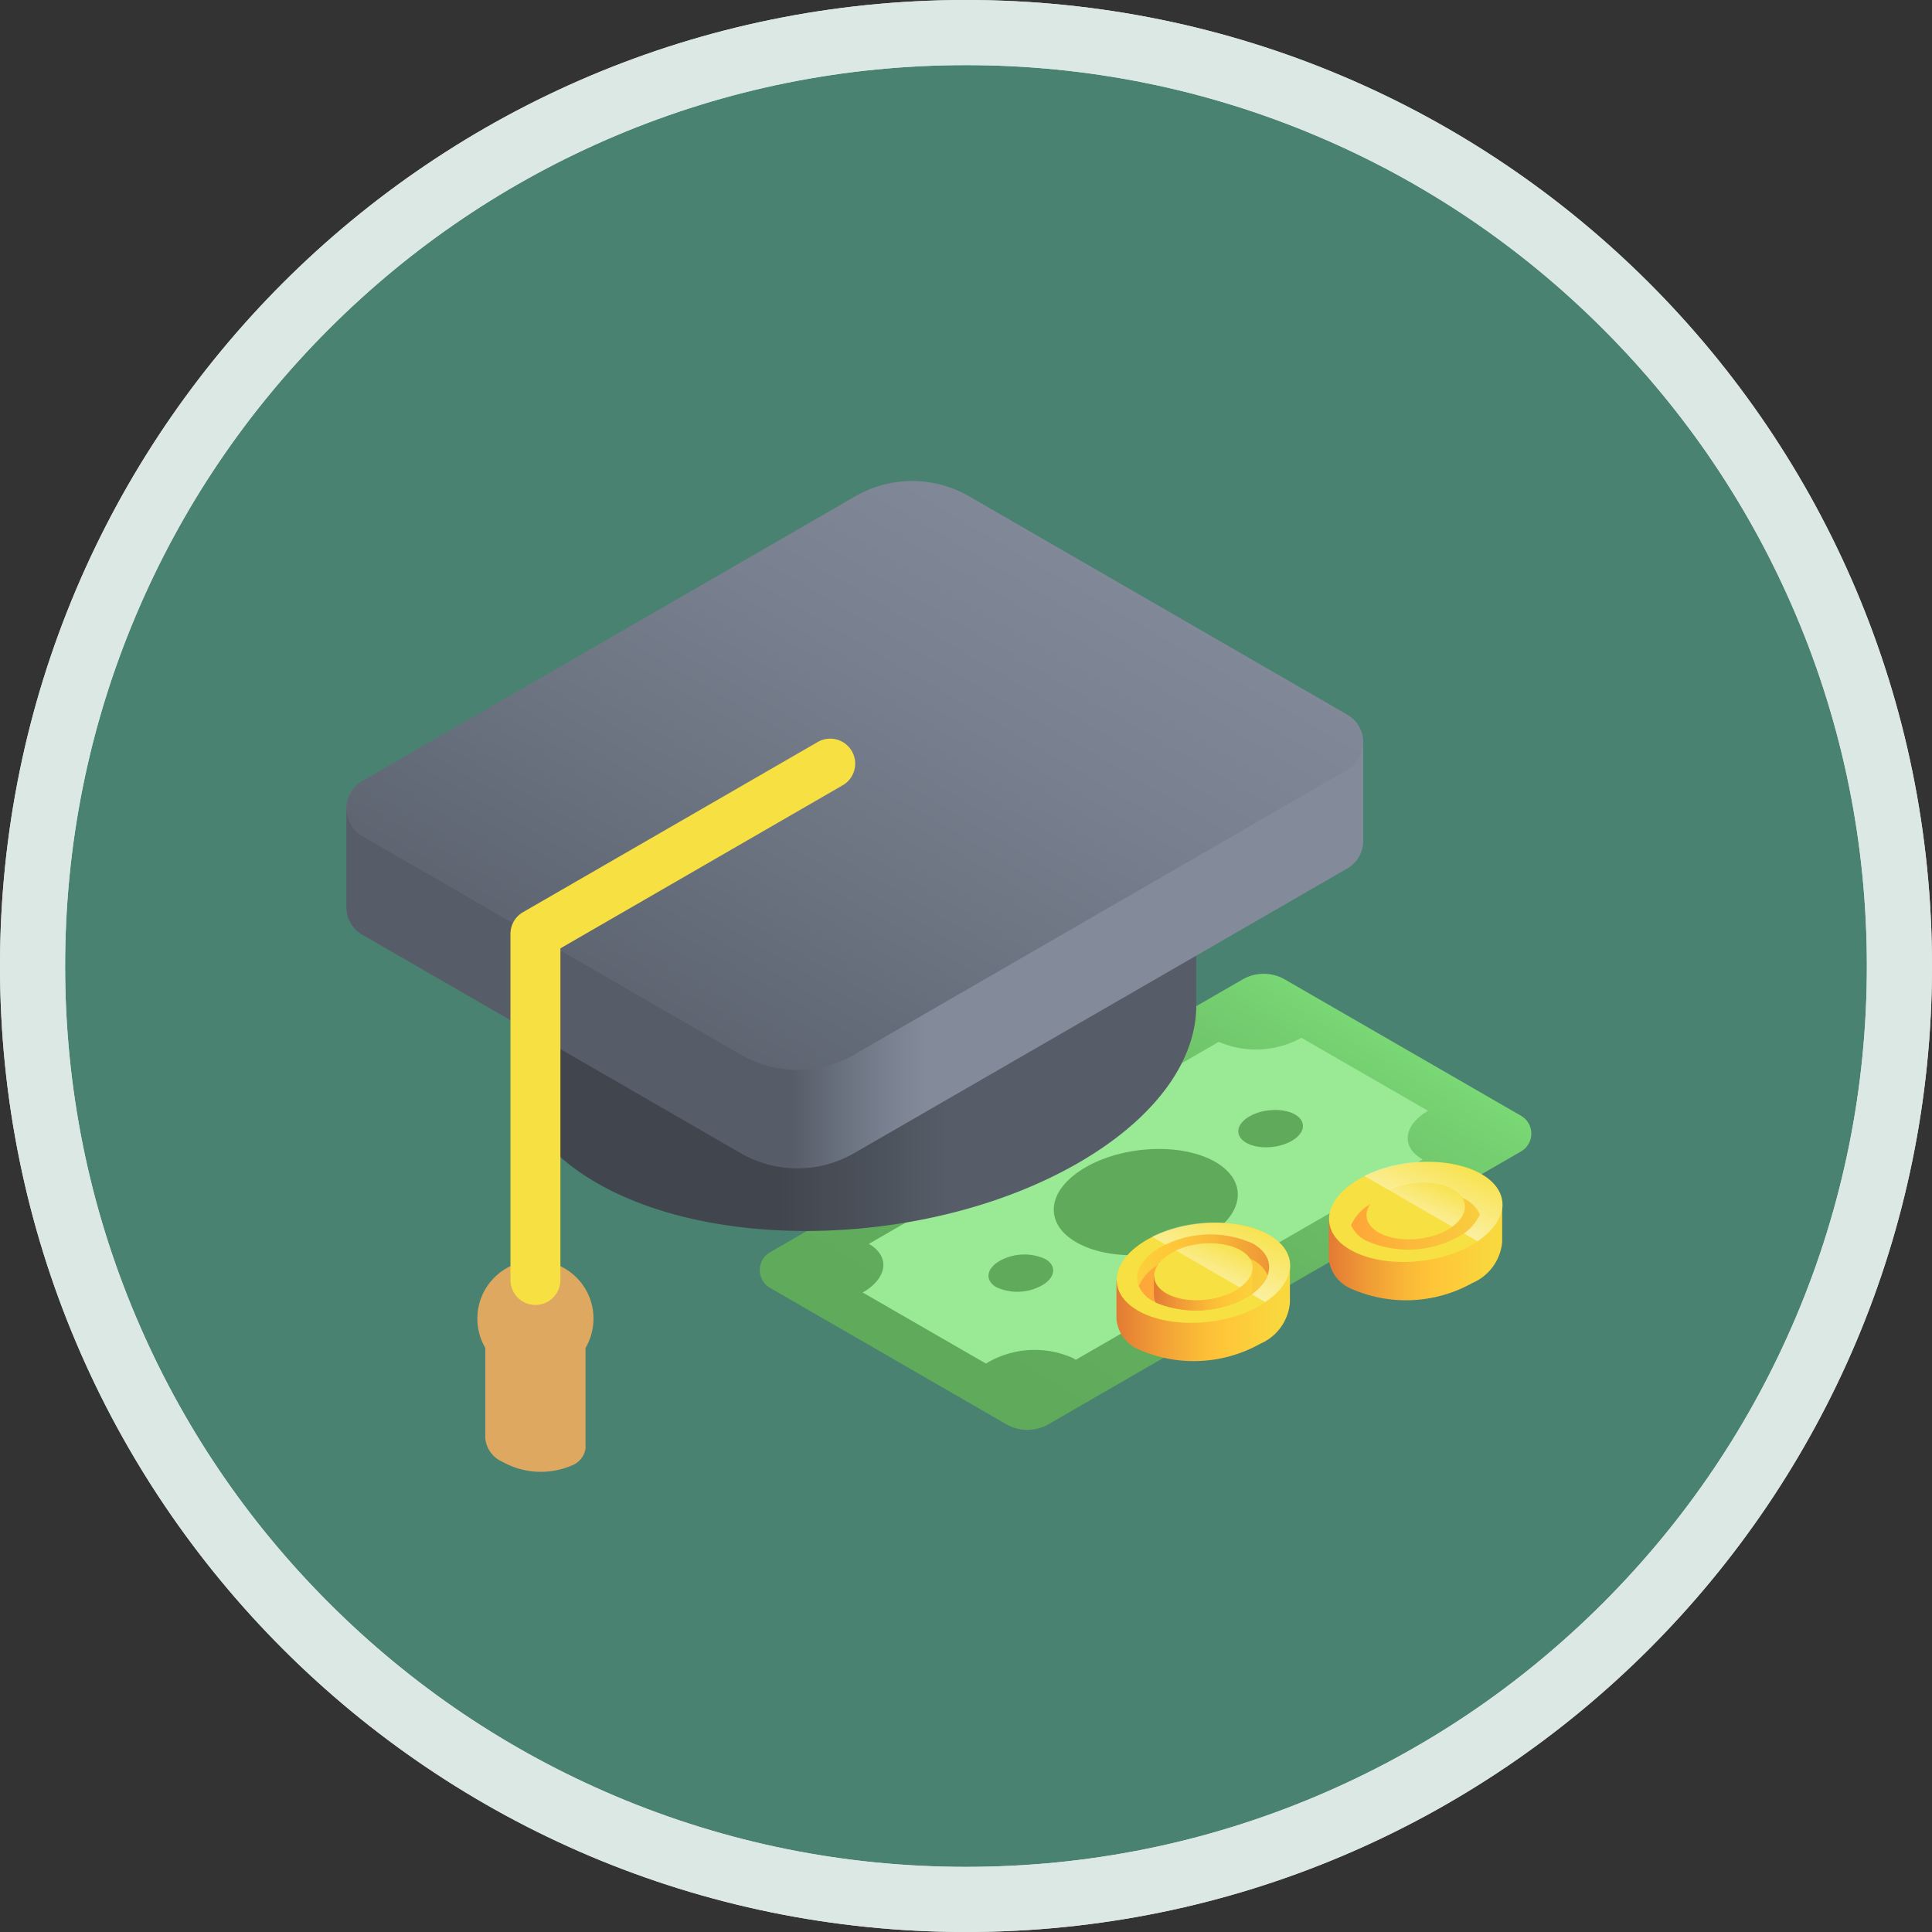 <svg xmlns="http://www.w3.org/2000/svg" xmlns:xlink="http://www.w3.org/1999/xlink" width="89" height="89" viewBox="0 0 89 89">
  <rect x="0" y="0" width="89" height="89" fill="#333333" stroke="none"/>
  <defs>
    <linearGradient id="linear-gradient" x1="0.218" y1="0.776" x2="0.92" y2="0.089" gradientUnits="objectBoundingBox">
      <stop offset="0" stop-color="#60aa5c"/>
      <stop offset="0.261" stop-color="#62ae5e"/>
      <stop offset="0.53" stop-color="#69ba65"/>
      <stop offset="0.801" stop-color="#75cf70"/>
      <stop offset="1" stop-color="#80e37b"/>
    </linearGradient>
    <linearGradient id="linear-gradient-2" y1="0.5" x2="1.311" y2="0.5" gradientUnits="objectBoundingBox">
      <stop offset="0" stop-color="#e37a34"/>
      <stop offset="0.158" stop-color="#ef9936"/>
      <stop offset="0.35" stop-color="#fab937"/>
      <stop offset="0.456" stop-color="#ffc538"/>
      <stop offset="0.681" stop-color="#fad53d"/>
      <stop offset="0.898" stop-color="#f7e041"/>
    </linearGradient>
    <linearGradient id="linear-gradient-3" x1="-0.135" y1="1.261" x2="0.862" y2="0.034" gradientUnits="objectBoundingBox">
      <stop offset="0" stop-color="#fff"/>
      <stop offset="1" stop-color="#fff" stop-opacity="0"/>
    </linearGradient>
    <linearGradient id="linear-gradient-4" x1="1.22" y1="0.5" x2="-0.696" y2="0.5" xlink:href="#linear-gradient-2"/>
    <linearGradient id="linear-gradient-5" y1="0.5" x2="1.645" y2="0.5" gradientUnits="objectBoundingBox">
      <stop offset="0" stop-color="#ffa538"/>
      <stop offset="0.264" stop-color="#fcb83b"/>
      <stop offset="0.732" stop-color="#f8d53f"/>
      <stop offset="1" stop-color="#f7e041"/>
    </linearGradient>
    <linearGradient id="linear-gradient-6" x1="0" y1="0.5" x2="1.578" y2="0.5" xlink:href="#linear-gradient-2"/>
    <linearGradient id="linear-gradient-7" x1="-0.267" y1="1.465" x2="0.863" y2="0.008" xlink:href="#linear-gradient-3"/>
    <linearGradient id="linear-gradient-9" x1="-0.135" y1="1.261" x2="0.862" y2="0.034" xlink:href="#linear-gradient-3"/>
    <linearGradient id="linear-gradient-13" x1="-0.267" y1="1.465" x2="0.863" y2="0.008" xlink:href="#linear-gradient-3"/>
    <linearGradient id="linear-gradient-14" x1="6.862" y1="0.5" x2="8.316" y2="0.5" gradientUnits="objectBoundingBox">
      <stop offset="0" stop-color="#dea861"/>
      <stop offset="0.284" stop-color="#f5bc44"/>
      <stop offset="0.456" stop-color="#ffc538"/>
      <stop offset="0.681" stop-color="#fad53d"/>
      <stop offset="0.898" stop-color="#f7e041"/>
    </linearGradient>
    <linearGradient id="linear-gradient-15" x1="6.278" y1="0.5" x2="7.278" y2="0.5" xlink:href="#linear-gradient-14"/>
    <linearGradient id="linear-gradient-16" x1="0.356" y1="0.5" x2="0.634" y2="0.5" gradientUnits="objectBoundingBox">
      <stop offset="0.102" stop-color="#41464e"/>
      <stop offset="0.588" stop-color="#4b515a"/>
      <stop offset="1" stop-color="#565d68"/>
    </linearGradient>
    <linearGradient id="linear-gradient-17" x1="0.437" y1="0.5" x2="0.585" y2="0.5" gradientUnits="objectBoundingBox">
      <stop offset="0" stop-color="#565d68"/>
      <stop offset="0.1" stop-color="#5c636f"/>
      <stop offset="0.614" stop-color="#78808f"/>
      <stop offset="0.898" stop-color="#838b9b"/>
    </linearGradient>
    <linearGradient id="linear-gradient-18" x1="0.079" y1="0.92" x2="0.934" y2="0.068" xlink:href="#linear-gradient-17"/>
  </defs>
  <g id="Grupo_1211655" data-name="Grupo 1211655" transform="translate(5605.81 2018.008)">
    <g id="Grupo_1210393" data-name="Grupo 1210393" transform="translate(-6857.143 -2431.008)">
      <g id="Grupo_1098742" data-name="Grupo 1098742" transform="translate(1251.333 413)">
        <g id="Trazado_875734" data-name="Trazado 875734" fill="#4e8f7d" opacity="0.859">
          <path d="M 44.5 87.5 C 38.694 87.5 33.063 86.363 27.763 84.121 C 22.643 81.956 18.044 78.855 14.094 74.906 C 10.145 70.956 7.044 66.357 4.879 61.237 C 2.637 55.937 1.5 50.306 1.5 44.5 C 1.5 38.694 2.637 33.063 4.879 27.763 C 7.044 22.643 10.145 18.044 14.094 14.094 C 18.044 10.145 22.643 7.044 27.763 4.879 C 33.063 2.637 38.694 1.5 44.5 1.5 C 50.306 1.5 55.937 2.637 61.237 4.879 C 66.357 7.044 70.956 10.145 74.906 14.094 C 78.855 18.044 81.956 22.643 84.121 27.763 C 86.363 33.063 87.5 38.694 87.5 44.5 C 87.5 50.306 86.363 55.937 84.121 61.237 C 81.956 66.357 78.855 70.956 74.906 74.906 C 70.956 78.855 66.357 81.956 61.237 84.121 C 55.937 86.363 50.306 87.5 44.5 87.5 Z" stroke="none"/>
          <path d="M 44.5 3 C 38.896 3 33.462 4.097 28.347 6.26 C 23.406 8.35 18.967 11.343 15.155 15.155 C 11.343 18.967 8.35 23.406 6.26 28.347 C 4.097 33.462 3 38.896 3 44.5 C 3 50.104 4.097 55.538 6.26 60.653 C 8.35 65.594 11.343 70.033 15.155 73.845 C 18.967 77.657 23.406 80.65 28.347 82.74 C 33.462 84.903 38.896 86 44.5 86 C 50.104 86 55.538 84.903 60.653 82.74 C 65.594 80.65 70.033 77.657 73.845 73.845 C 77.657 70.033 80.65 65.594 82.74 60.653 C 84.903 55.538 86 50.104 86 44.5 C 86 38.896 84.903 33.462 82.74 28.347 C 80.65 23.406 77.657 18.967 73.845 15.155 C 70.033 11.343 65.594 8.35 60.653 6.26 C 55.538 4.097 50.104 3 44.5 3 M 44.5 -7.62939453125e-06 C 69.077 -7.62939453125e-06 89 19.923 89 44.5 C 89 69.077 69.077 89 44.5 89 C 19.923 89 -7.62939453125e-06 69.077 -7.62939453125e-06 44.5 C -7.62939453125e-06 19.923 19.923 -7.62939453125e-06 44.5 -7.62939453125e-06 Z" stroke="none" fill="#fff"/>
        </g>
        <g id="Trazado_875735" data-name="Trazado 875735" transform="translate(0)" fill="none">
          <path d="M44.5,0A44.5,44.5,0,1,1,0,44.5,44.5,44.5,0,0,1,44.5,0Z" stroke="none"/>
          <path d="M 44.5 3 C 38.896 3 33.462 4.097 28.347 6.26 C 23.406 8.35 18.967 11.343 15.155 15.155 C 11.343 18.967 8.35 23.406 6.26 28.347 C 4.097 33.462 3 38.896 3 44.5 C 3 50.104 4.097 55.538 6.26 60.653 C 8.35 65.594 11.343 70.033 15.155 73.845 C 18.967 77.657 23.406 80.65 28.347 82.74 C 33.462 84.903 38.896 86 44.5 86 C 50.104 86 55.538 84.903 60.653 82.74 C 65.594 80.65 70.033 77.657 73.845 73.845 C 77.657 70.033 80.65 65.594 82.74 60.653 C 84.903 55.538 86 50.104 86 44.5 C 86 38.896 84.903 33.462 82.74 28.347 C 80.65 23.406 77.657 18.967 73.845 15.155 C 70.033 11.343 65.594 8.35 60.653 6.26 C 55.538 4.097 50.104 3 44.5 3 M 44.5 -7.62939453125e-06 C 69.077 -7.62939453125e-06 89 19.923 89 44.5 C 89 69.077 69.077 89 44.5 89 C 19.923 89 -7.62939453125e-06 69.077 -7.62939453125e-06 44.5 C -7.62939453125e-06 19.923 19.923 -7.62939453125e-06 44.5 -7.62939453125e-06 Z" stroke="none" fill="#dbe8e4"/>
        </g>
      </g>
    </g>
    <g id="scholarship_3459243" transform="translate(-5589.853 -2037.797)">
      <g id="Grupo_1210455" data-name="Grupo 1210455" transform="translate(19.043 64.648)">
        <path id="Trazado_1091460" data-name="Trazado 1091460" d="M179.094,267.687l21.763-12.565a1.954,1.954,0,0,1,1.953,0l10.878,6.279a.948.948,0,0,1,0,1.642l-21.763,12.565a1.954,1.954,0,0,1-1.953,0l-10.878-6.279A.948.948,0,0,1,179.094,267.687Z" transform="translate(-178.62 -254.86)" fill="url(#linear-gradient)"/>
        <path id="Trazado_1091461" data-name="Trazado 1091461" d="M248.835,288.125c-.991-.572-.872-1.569.262-2.234l-5.83-3.362a4.353,4.353,0,0,1-3.811.187l-16.117,9.305c.99.576.864,1.578-.285,2.241l0,0,5.682,3.276c.044-.029.088-.058.136-.085a4.32,4.32,0,0,1,3.887-.161c.039.023.074.047.109.071l15.989-9.231-.017-.009Z" transform="translate(-218.313 -279.58)" fill="#99e995"/>
        <g id="Grupo_1210454" data-name="Grupo 1210454" transform="translate(10.535 6.111)">
          <ellipse id="Elipse_11534" data-name="Elipse 11534" cx="4.26" cy="2.41" rx="4.26" ry="2.41" transform="translate(2.727 2.529) rotate(-6.947)" fill="#60aa5c"/>
          <path id="Trazado_1091462" data-name="Trazado 1091462" d="M280.05,376.336a2.336,2.336,0,0,0-2.1.087c-.622.359-.69.9-.151,1.214a2.336,2.336,0,0,0,2.1-.087C280.521,377.191,280.589,376.648,280.05,376.336Z" transform="translate(-277.433 -369.308)" fill="#60aa5c"/>
          <ellipse id="Elipse_11535" data-name="Elipse 11535" cx="1.497" cy="0.847" rx="1.497" ry="0.847" transform="translate(11.409 0.362) rotate(-6.947)" fill="#60aa5c"/>
        </g>
      </g>
      <g id="Grupo_1210456" data-name="Grupo 1210456" transform="translate(35.22 75.678)">
        <path id="Trazado_1091463" data-name="Trazado 1091463" d="M340.724,382.459v-1.736l-7.99.718v1.772h0a1.69,1.69,0,0,0,.974,1.375,6.266,6.266,0,0,0,5.637-.234A2.276,2.276,0,0,0,340.724,382.459Z" transform="translate(-332.48 -378.335)" fill="url(#linear-gradient-2)"/>
        <ellipse id="Elipse_11536" data-name="Elipse 11536" cx="4.016" cy="2.272" rx="4.016" ry="2.272" transform="translate(0 0.972) rotate(-6.947)" fill="#f7e041"/>
        <path id="Trazado_1091464" data-name="Trazado 1091464" d="M353.312,365.948c1.443-.959,1.538-2.313.166-3.106a6.248,6.248,0,0,0-5.378.1Z" transform="translate(-346.208 -361.858)" fill="url(#linear-gradient-3)"/>
        <path id="Trazado_1091465" data-name="Trazado 1091465" d="M347.031,367.88a4.766,4.766,0,0,0-4.288.178c-1.269.733-1.407,1.841-.308,2.476a4.766,4.766,0,0,0,4.288-.178C347.993,369.623,348.13,368.515,347.031,367.88Z" transform="translate(-340.485 -366.479)" fill="url(#linear-gradient-4)"/>
        <path id="Trazado_1091466" data-name="Trazado 1091466" d="M347.655,374.956a4.766,4.766,0,0,0-4.288.178,2.107,2.107,0,0,0-.976,1.021,1.484,1.484,0,0,0,.668.7,4.766,4.766,0,0,0,4.288-.178,2.108,2.108,0,0,0,.975-1.021A1.483,1.483,0,0,0,347.655,374.956Z" transform="translate(-341.108 -372.8)" fill="url(#linear-gradient-5)"/>
        <path id="Trazado_1091467" data-name="Trazado 1091467" d="M353.455,382.583v-.876l-4.541.4v.9h0a.751.751,0,0,0,.085.323,4.827,4.827,0,0,0,4.175-.236c.066-.038.129-.078.189-.118a.837.837,0,0,0,.091-.39Z" transform="translate(-346.935 -379.214)" fill="url(#linear-gradient-6)"/>
        <ellipse id="Elipse_11537" data-name="Elipse 11537" cx="2.282" cy="1.291" rx="2.282" ry="1.291" transform="translate(1.841 1.693) rotate(-6.947)" fill="#f7e041"/>
        <path id="Trazado_1091468" data-name="Trazado 1091468" d="M361.306,373.256c.758-.542.791-1.282.032-1.72a3.541,3.541,0,0,0-2.98.018Z" transform="translate(-355.372 -369.841)" fill="url(#linear-gradient-7)"/>
      </g>
      <g id="Grupo_1210457" data-name="Grupo 1210457" transform="translate(45.002 72.875)">
        <path id="Trazado_1091469" data-name="Trazado 1091469" d="M432.442,356.173v-1.736l-7.99.718v1.772h0a1.69,1.69,0,0,0,.974,1.375,6.265,6.265,0,0,0,5.637-.234A2.276,2.276,0,0,0,432.442,356.173Z" transform="translate(-424.202 -352.048)" fill="url(#linear-gradient-2)"/>
        <ellipse id="Elipse_11538" data-name="Elipse 11538" cx="4.016" cy="2.272" rx="4.016" ry="2.272" transform="translate(0 0.972) rotate(-6.947)" fill="#f7e041"/>
        <path id="Trazado_1091470" data-name="Trazado 1091470" d="M445.031,339.662c1.443-.959,1.538-2.313.166-3.106a6.248,6.248,0,0,0-5.378.1Z" transform="translate(-437.93 -335.571)" fill="url(#linear-gradient-9)"/>
        <path id="Trazado_1091471" data-name="Trazado 1091471" d="M438.749,341.594a4.766,4.766,0,0,0-4.288.178c-1.269.733-1.407,1.841-.308,2.476a4.766,4.766,0,0,0,4.288-.178C439.711,343.337,439.848,342.229,438.749,341.594Z" transform="translate(-432.206 -340.191)" fill="url(#linear-gradient-4)"/>
        <path id="Trazado_1091472" data-name="Trazado 1091472" d="M439.373,348.669a4.766,4.766,0,0,0-4.288.178,2.107,2.107,0,0,0-.976,1.021,1.484,1.484,0,0,0,.668.7,4.766,4.766,0,0,0,4.288-.178,2.108,2.108,0,0,0,.976-1.021A1.484,1.484,0,0,0,439.373,348.669Z" transform="translate(-432.829 -346.512)" fill="url(#linear-gradient-5)"/>
        <path id="Trazado_1091473" data-name="Trazado 1091473" d="M445.173,356.3v-.876l-4.541.4v.9h0a.751.751,0,0,0,.085.323,4.827,4.827,0,0,0,4.175-.236q.1-.057.189-.118a.837.837,0,0,0,.091-.39Z" transform="translate(-438.657 -352.927)" fill="url(#linear-gradient-6)"/>
        <ellipse id="Elipse_11539" data-name="Elipse 11539" cx="2.282" cy="1.291" rx="2.282" ry="1.291" transform="translate(1.841 1.693) rotate(-6.947)" fill="#f7e041"/>
        <path id="Trazado_1091474" data-name="Trazado 1091474" d="M453.024,346.97c.758-.542.791-1.282.032-1.72a3.541,3.541,0,0,0-2.98.018Z" transform="translate(-447.094 -343.554)" fill="url(#linear-gradient-13)"/>
      </g>
      <path id="Trazado_1091475" data-name="Trazado 1091475" d="M60.006,413.36v-5.022l4.617.406V413.7a.762.762,0,0,1,0,.153,1,1,0,0,1-.56.741,3.624,3.624,0,0,1-3.26-.135A1.316,1.316,0,0,1,60.006,413.36Z" transform="translate(-53.608 -327.327)" fill="url(#linear-gradient-14)"/>
      <circle id="Elipse_11540" data-name="Elipse 11540" cx="2.675" cy="2.675" r="2.675" transform="translate(6.033 77.856)" fill="url(#linear-gradient-15)"/>
      <path id="Trazado_1091476" data-name="Trazado 1091476" d="M103.594,175.118V164.206L72.164,166.97v10.444a5.18,5.18,0,0,0,0,1.04c.193,1.9,1.447,3.683,3.81,5.047,5.688,3.284,15.624,2.872,22.192-.92C101.86,180.448,103.7,177.7,103.594,175.118Z" transform="translate(-64.447 -109.223)" fill="url(#linear-gradient-16)"/>
      <path id="Trazado_1091477" data-name="Trazado 1091477" d="M0,158.8v4.5H0a1.454,1.454,0,0,0,.732,1.315l17.43,10.063a5.229,5.229,0,0,0,5.229,0l22.714-13.114a1.455,1.455,0,0,0,.735-1.272v-4.437Z" transform="translate(0 -101.768)" fill="url(#linear-gradient-17)"/>
      <path id="Trazado_1091478" data-name="Trazado 1091478" d="M.735,58.308l17.43,10.063a5.229,5.229,0,0,0,5.229,0L46.108,55.257a1.469,1.469,0,0,0,0-2.545L28.678,42.649a5.229,5.229,0,0,0-5.229,0L.735,55.763a1.469,1.469,0,0,0,0,2.545Z" transform="translate(0)" fill="url(#linear-gradient-18)"/>
      <g id="Grupo_1210458" data-name="Grupo 1210458" transform="translate(7.558 53.832)">
        <path id="Trazado_1091479" data-name="Trazado 1091479" d="M72.039,179.482a1.151,1.151,0,0,1-1.151-1.151V162.389a1.151,1.151,0,0,1,.575-1l13.558-7.828a1.151,1.151,0,1,1,1.151,1.993l-12.983,7.5v15.278A1.151,1.151,0,0,1,72.039,179.482Z" transform="translate(-70.888 -153.41)" fill="#f7e041"/>
      </g>
    </g>
  </g>
</svg>
